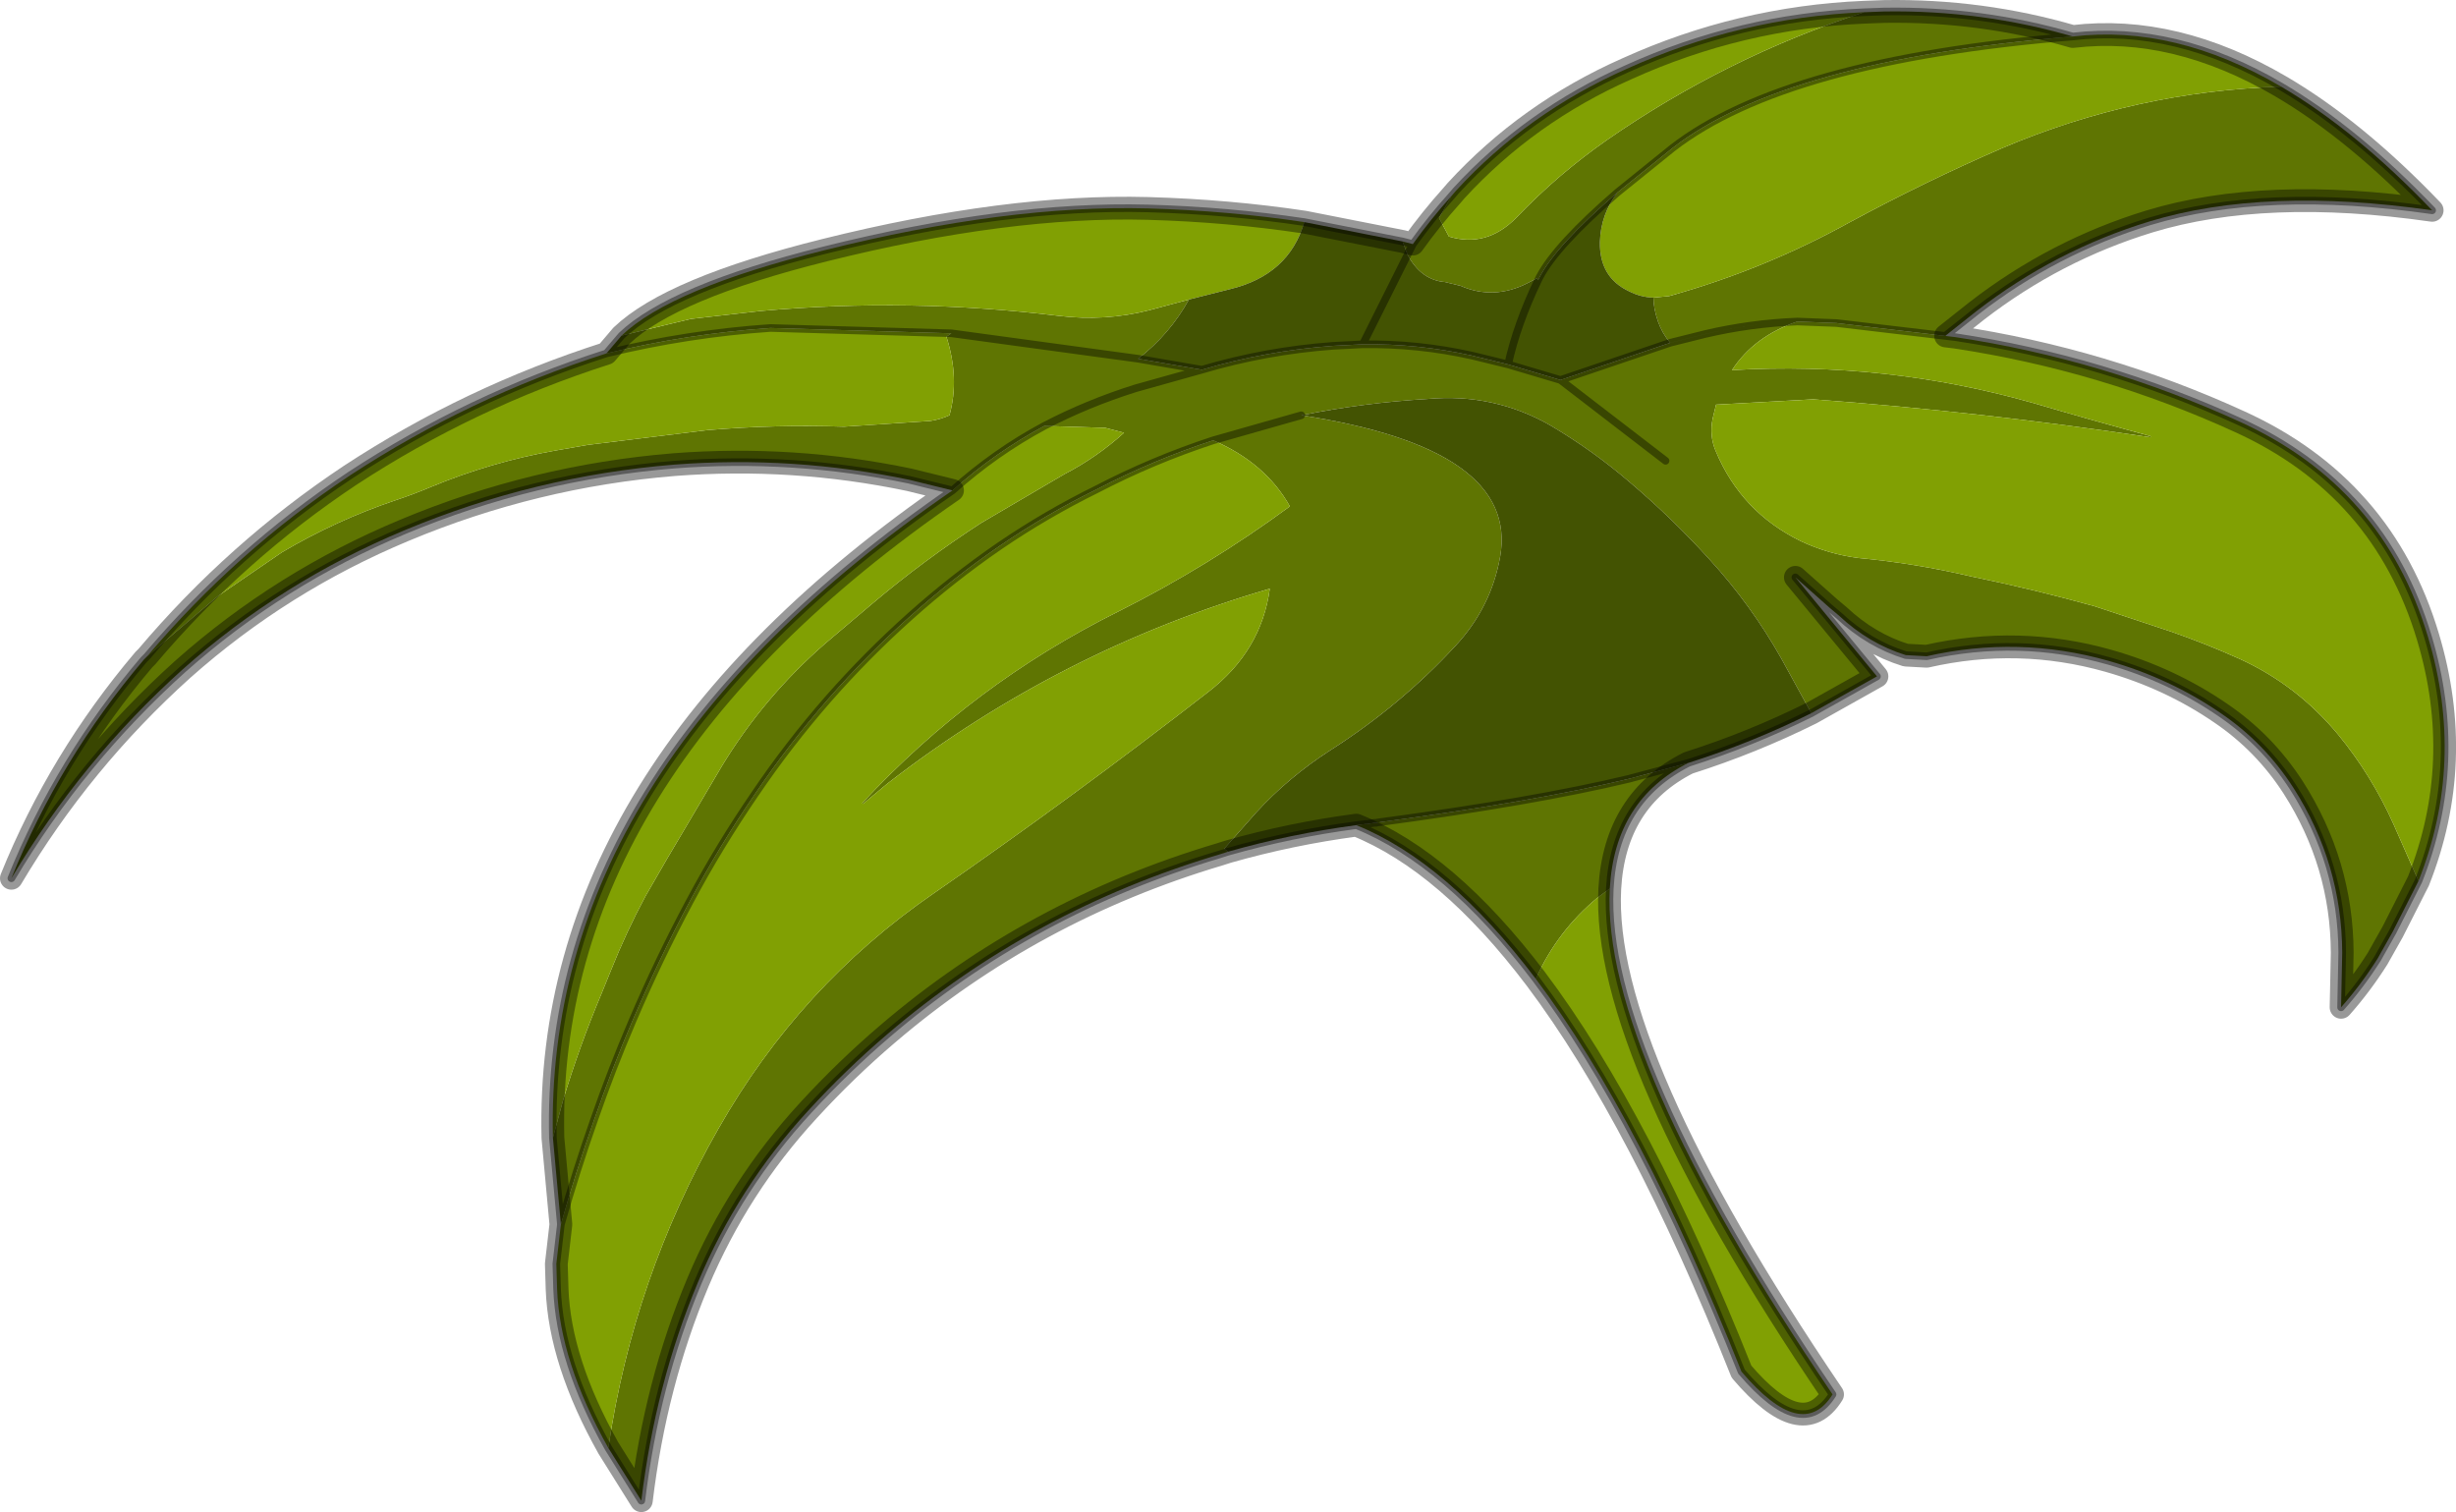 <svg viewBox="0 0 323.59 199.21" xmlns="http://www.w3.org/2000/svg" xmlns:xlink="http://www.w3.org/1999/xlink"><use transform="translate(-.001 .011)" width="323.6" height="199.2" xlink:href="#a"/><defs><use width="323.6" height="199.2" xlink:href="#b" id="a"/><g id="b"><path d="m83.8-98 2.7-.1q12.8-.2 24.8 3.3-37.8 3.1-52.75 14.7l-7.25 5.85Q43.25-67.3 41.05-63.1l-.2.4-.15-.25-1.25.65q-4.45 2.25-8.8.35l-2.05-.5q-3.15-.25-4.95-3.6l.7-1.4-.7 1.4L23-67.8l1.35.35q2.4-3.35 5.1-6.35l-1.65 2.9 1.3 2.45q4.95 1.5 8.85-2.45 5.5-5.75 11.95-10.25Q65.6-92.05 83.8-98m54.95 9.8q9.8 5.75 19.9 16.3-22-3.15-37.2 1.45-12.45 3.8-22.8 11.8l-4.1 3.25v.05l-14.4-1.7-5.15-.2q-5.7 1.95-8.6 6.4 20.2-1.2 39.75 4.35 7.65 2.25 15.4 4.35v.15q-22.2-3.35-44.45-5l-12.8.7-.45 1.85q-.45 2.25.4 4.25 3.35 8.05 11.25 11.9 3.65 1.7 7.55 2.2 7.5.7 14.95 2.45 8.25 1.7 16.15 3.9l10.1 3.35q4.6 1.6 9.05 3.6 7.55 3.45 12.95 9.95 4.4 5.35 7.3 11.8l3.3 7.5-3.4 6.7-2 3.55q-2.15 3.4-4.8 6.4l.15-7.2q-.05-11.75-6.45-21.75-3.8-5.9-9.55-9.8-6.7-4.6-14.8-6.9-11.85-3.35-23.95-.6l-2.75-.15q-4.85-1.5-8.8-5.2l-1.25-1.05-4.5-4L85.5-10.5l-8.65 4.85-3.95-7.2q-4-7.1-9.5-13.1-5-5.5-10.55-10.2Q48-40.3 42.5-43.55q-7.5-4.3-16.2-3.5-8.45.5-16.65 2.15l-11.6 3.3 11.6-3.3q28.7 4.4 26.2 18.65-1.2 6.7-5.9 11.75Q22.7-6.65 13.45-.75 7.95 2.8 3.7 7.45L-.5 12.2l.5.4-1.1.35q-24.7 7.35-43.8 23.7-5.45 4.65-10.4 10.05-9.25 10.05-14.55 22.65-5.6 13.35-7.45 28.75l-4.35-6.95q3.3-22.45 14.5-42.05 10.7-18.85 28.35-31Q-20.3 5.3-2.6-8.45q7-5.4 8.1-13.6Q-22.1-14-44.85 3.6l-3.25 2.7-.1-.1q14.55-15.7 33.75-25.25Q-2.6-25 8.15-32.9q-3.2-5.7-10.1-8.7Q-9.9-39-17.3-35.15q-6.7 3.3-12.85 7.5-6.1 4.2-11.75 9.25-5.7 5.1-10.75 10.85-5.25 6-9.65 12.5-4.7 6.85-8.6 14.15-4.15 7.75-7.6 15.85-2.7 6.3-5 12.9-2.4 6.8-4.4 13.85l-1.05-11.4 1.35-5q2.15-7.1 5.05-14l1.3-3.2q2-5 4.5-9.65l2.8-4.85 7.3-12.35q5.55-9.1 13.6-16.1l6.2-5.25q6.75-5.7 14.3-10.6l11-6.45q4.25-2.2 7.85-5.45l-2.5-.65-8-.25q-6.45 3.45-12.1 8.5l-5.7-1.4q-15.3-3.2-30.95-2-18.45 1.5-35.55 8.65-16.2 6.75-29.2 18.3Q-151.1.6-160.3 16.1q6.35-15.7 17.45-28.8l.4-.4 9.4-8 8.4-5.75q7.1-4.2 14.95-6.85 2.4-.8 4.65-1.75 7.95-3.3 16.4-4.8l4.3-.75 15.8-1.95q8.95-.75 17.95-.45l11.35-.75q1.35-.2 2.55-.75 1.35-4.85-.4-10.35l.65-.45 24.6 3.35-24.6-3.35-23.85-.7q-10.9.75-21.6 3.35l2-2.35 9.15-2.2 9.25-1.05q19.6-1.75 39.2.65 6.1.75 11.95-.75l5.2-1.4q-2.55 4.6-6.7 7.8l8.4 1.45q8.45-2.5 17.3-3.15l3.9-.2q7.3-.1 14.45 1.5l4.7 1.15 6.9 2.05 14.45-4.9 4.6-1.15Q68.8-57 75-57.25q-6.2.25-12.15 1.65l-4.6 1.15q-1.05-1.25-1.6-2.8-.6-1.75-.6-3.15l2.05-.2q12.55-3.5 23.85-9.75 9.8-5.3 20.05-9.75 17.65-7.5 36.75-8.1M60.65.9q-9.7 4.9-10.35 16.55l-1.55 1.15q-5.35 4.4-8.2 10.75Q28.9 13.95 16.9 9.1l1.2-.15h.2l.95-.15h.25l.2-.05Q40.3 6 52.8 3L60.65.9m-3-39.8L43.8-49.55 57.65-38.9m-61.1-12-8.75 2.45q-6.35 2-12 4.95 5.65-2.95 12-4.95l8.75-2.45" fill="#5f7502" fill-rule="evenodd" transform="translate(161.8 99.6)"/><path d="M111.3-94.8q13.45-1.6 27.45 6.6-19.1.6-36.75 8.1-10.25 4.45-20.05 9.75-11.3 6.25-23.85 9.75l-2.05.2q-1.7-.05-3.25-.85-3.9-1.85-3.8-6.5.1-3.6 2.3-6.5l7.25-5.85Q73.5-91.7 111.3-94.8M95.8-55.2q19.6 2.95 37.5 11.15 18.9 8.6 24.8 28.35 4.95 16.5-1.25 32.15l-3.3-7.5q-2.9-6.45-7.3-11.8-5.4-6.5-12.95-9.95-4.45-2-9.05-3.6l-10.1-3.35q-7.9-2.2-16.15-3.9-7.45-1.75-14.95-2.45-3.9-.5-7.55-2.2-7.9-3.85-11.25-11.9-.85-2-.4-4.25l.45-1.85 12.8-.7q22.25 1.65 44.45 5v-.15q-7.75-2.1-15.4-4.35-19.55-5.55-39.75-4.35 2.9-4.45 8.6-6.4l5.15.2 14.4 1.7 1.25.15M50.3 17.45Q49.15 39.1 79.65 84.1q-4 6.4-12-3-13.3-33.4-27.1-51.75Q43.4 23 48.75 18.6l1.55-1.15m-131.95 73.7q-6.4-11.4-6.75-20.95l-.1-3.3.6-5.2q2-7.05 4.4-13.85 2.3-6.6 5-12.9 3.45-8.1 7.6-15.85 3.9-7.3 8.6-14.15 4.4-6.5 9.65-12.5Q-47.6-13.3-41.9-18.4q5.65-5.05 11.75-9.25 6.15-4.2 12.85-7.5Q-9.9-39-1.95-41.6q6.9 3 10.1 8.7Q-2.6-25-14.45-19.05-33.65-9.5-48.2 6.2l.1.1 3.25-2.7Q-22.1-14 5.5-22.05q-1.1 8.2-8.1 13.6Q-20.3 5.3-38.8 18.1q-17.65 12.15-28.35 31-11.2 19.6-14.5 42.05m-7.3-40.85Q-90.1 2-36.3-35q5.65-5.05 12.1-8.5l8 .25 2.5.65q-3.6 3.25-7.85 5.45l-11 6.45q-7.55 4.9-14.3 10.6l-6.2 5.25q-8.05 7-13.6 16.1l-7.3 12.35-2.8 4.85q-2.5 4.65-4.5 9.65l-1.3 3.2q-2.9 6.9-5.05 14l-1.35 5m-53.5-63.4Q-130.7-27-115.65-37-100-47.25-81.9-53.05q10.7-2.6 21.6-3.35l23.85.7-.65.45q1.75 5.5.4 10.35-1.2.55-2.55.75l-11.35.75q-9-.3-17.95.45L-84.35-41l-4.3.75q-8.45 1.5-16.4 4.8-2.25.95-4.65 1.75-7.85 2.65-14.95 6.85l-8.4 5.75-9.4 8m62.55-42.3q6.5-6.2 26.75-11.25 24.05-6 42.6-5.5 10.6.3 20.6 1.8Q8-63.35.2-61.5l-5.35 1.35-5.2 1.4q-5.85 1.5-11.95.75-19.6-2.4-39.2-.65l-9.25 1.05-9.15 2.2M29.45-73.8l.6-.7q9.4-10.25 22.5-16.05Q67.45-97.3 83.8-98q-18.2 5.95-33.9 16.85-6.45 4.5-11.95 10.25-3.9 3.95-8.85 2.45l-1.3-2.45 1.65-2.9" fill="#81a003" fill-rule="evenodd" transform="translate(161.8 99.6)"/><path d="M76.85-5.65Q69-1.75 60.65.9L52.8 3Q40.3 6 19.7 8.75l-.2.05h-.25l-.95.15h-.2l-1.2.15Q8.25 10.25 0 12.6l-.5-.4 4.2-4.75q4.25-4.65 9.75-8.2 9.25-5.9 16.5-13.75 4.7-5.05 5.9-11.75 2.5-14.25-26.2-18.65 8.2-1.65 16.65-2.15 8.7-.8 16.2 3.5 5.5 3.25 10.35 7.4 5.55 4.7 10.55 10.2 5.5 6 9.5 13.1l3.95 7.2m-66.8-64.7L23-67.8l.65 1.75-5.9 11.8 5.9-11.8q1.8 3.35 4.95 3.6l2.05.5q4.35 1.9 8.8-.35l1.25-.65.15.25.2-.4q2.2-4.2 10.25-11.15-2.2 2.9-2.3 6.5-.1 4.65 3.8 6.5 1.55.8 3.25.85 0 1.4.6 3.15.55 1.55 1.6 2.8l-14.45 4.9-6.9-2.05-4.7-1.15q-7.15-1.6-14.45-1.5l-3.9.2Q5-53.4-3.45-50.9l-8.4-1.45q4.15-3.2 6.7-7.8L.2-61.5q7.8-1.85 9.85-8.85m30.8 7.65q-2.8 5.85-3.95 11.1 1.15-5.25 3.95-11.1" fill="#435302" fill-rule="evenodd" transform="translate(161.8 99.6)"/><path d="m83.8-98 2.7-.1q12.8-.2 24.8 3.3 13.45-1.6 27.45 6.6 9.8 5.75 19.9 16.3-22-3.15-37.2 1.45-12.45 3.8-22.8 11.8l-4.1 3.25 1.25.2q19.6 2.95 37.5 11.15 18.9 8.6 24.8 28.35 4.95 16.5-1.25 32.15l-3.4 6.7-2 3.55q-2.15 3.4-4.8 6.4l.15-7.2q-.05-11.75-6.45-21.75-3.8-5.9-9.55-9.8-6.7-4.6-14.8-6.9-11.85-3.35-23.95-.6l-2.75-.15q-4.85-1.5-8.8-5.2l-1.25-1.05-4.5-4L85.5-10.5l-8.65 4.85Q69-1.75 60.65.9q-9.7 4.9-10.35 16.55Q49.15 39.1 79.65 84.1q-4 6.4-12-3-13.3-33.4-27.1-51.75Q28.9 13.95 16.9 9.1 8.25 10.25 0 12.6l-1.1.35q-24.7 7.35-43.8 23.7-5.45 4.65-10.4 10.05-9.25 10.05-14.55 22.65-5.6 13.35-7.45 28.75l-4.35-6.95q-6.4-11.4-6.75-20.95l-.1-3.3.6-5.2-1.05-11.4Q-90.1 2-36.3-35l-5.7-1.4q-15.3-3.2-30.95-2-18.45 1.5-35.55 8.65-16.2 6.75-29.2 18.3Q-151.1.6-160.3 16.1q6.35-15.7 17.45-28.8l.4-.4Q-130.7-27-115.65-37-100-47.25-81.9-53.05l2-2.35q6.5-6.2 26.75-11.25 24.05-6 42.6-5.5 10.6.3 20.6 1.8L23-67.8l1.35.35q2.4-3.35 5.1-6.35l.6-.7q9.4-10.25 22.5-16.05Q67.45-97.3 83.8-98M75-57.25q-6.2.25-12.15 1.65l-4.6 1.15-14.45 4.9L57.65-38.9M75-57.25l5.15.2 14.4 1.7 1.25.15m-120 11.7q5.65-2.95 12-4.95l8.75-2.45-8.4-1.45-24.6-3.35-23.85-.7q-10.9.75-21.6 3.35m78.45 2.15q8.45-2.5 17.3-3.15l3.9-.2 5.9-11.8M111.3-94.8q-37.8 3.1-52.75 14.7l-7.25 5.85M40.85-62.7l.2-.4q2.2-4.2 10.25-11.15m-26.95 6.8-.7 1.4M36.9-51.6q1.15-5.25 3.95-11.1m-23.1 8.45q7.3-.1 14.45 1.5l4.7 1.15 6.9 2.05m-68 6.05q-6.45 3.45-12.1 8.5m34.35-6.6Q-9.9-39-17.3-35.15q-6.7 3.3-12.85 7.5-6.1 4.2-11.75 9.25-5.7 5.1-10.75 10.85-5.25 6-9.65 12.5-4.7 6.85-8.6 14.15-4.15 7.75-7.6 15.85-2.7 6.3-5 12.9-2.4 6.8-4.4 13.85M-1.95-41.6l11.6-3.3m7.25 54 1.2-.15h.2l.95-.15h.25l.2-.05Q40.3 6 52.8 3L60.65.9" fill="none" stroke="#000" stroke-linecap="round" stroke-linejoin="round" stroke-opacity=".4" transform="translate(161.8 99.6)"/><path d="M248.3 1.5q12.8-.2 24.8 3.3 13.45-1.6 27.45 6.6 9.8 5.75 19.9 16.3-22-3.15-37.2 1.45-12.45 3.8-22.8 11.8l-4.1 3.25v.05l1.25.15q19.6 2.95 37.5 11.15 18.9 8.6 24.8 28.35 4.95 16.5-1.25 32.15l-3.4 6.7-2 3.55q-2.15 3.4-4.8 6.4l.15-7.2q-.05-11.75-6.45-21.75-3.8-5.9-9.55-9.8-6.7-4.6-14.8-6.9-11.85-3.35-23.95-.6l-2.75-.15q-4.85-1.5-8.8-5.2l-1.25-1.05-4.5-4L247.3 89.1l-8.65 4.85q-7.85 3.9-16.2 6.55-9.7 4.9-10.35 16.55-1.15 21.65 29.35 66.65-4 6.4-12-3-13.3-33.4-27.1-51.75-11.65-15.4-23.65-20.25-8.65 1.15-16.9 3.5l-1.1.35q-24.7 7.35-43.8 23.7-5.45 4.65-10.4 10.05-9.25 10.05-14.55 22.65-5.6 13.35-7.45 28.75l-4.35-6.95q-6.4-11.4-6.75-20.95l-.1-3.3.6-5.2-1.05-11.4q-1.15-48.3 52.65-85.3l-5.7-1.4q-15.3-3.2-30.95-2-18.45 1.5-35.55 8.65-16.2 6.75-29.2 18.3Q10.7 100.2 1.5 115.7 7.85 100 18.95 86.9l.4-.4q11.75-13.9 26.8-23.9Q61.8 52.35 79.9 46.55l2-2.35q6.5-6.2 26.75-11.25 24.05-6 42.6-5.5 10.6.3 20.6 1.8l12.95 2.55 1.35.35q2.4-3.35 5.1-6.35l.6-.7q9.4-10.25 22.5-16.05 14.9-6.75 31.25-7.45z" fill="none" stroke="#000" stroke-linecap="round" stroke-linejoin="round" stroke-opacity=".4" stroke-width="3"/></g></defs></svg>
